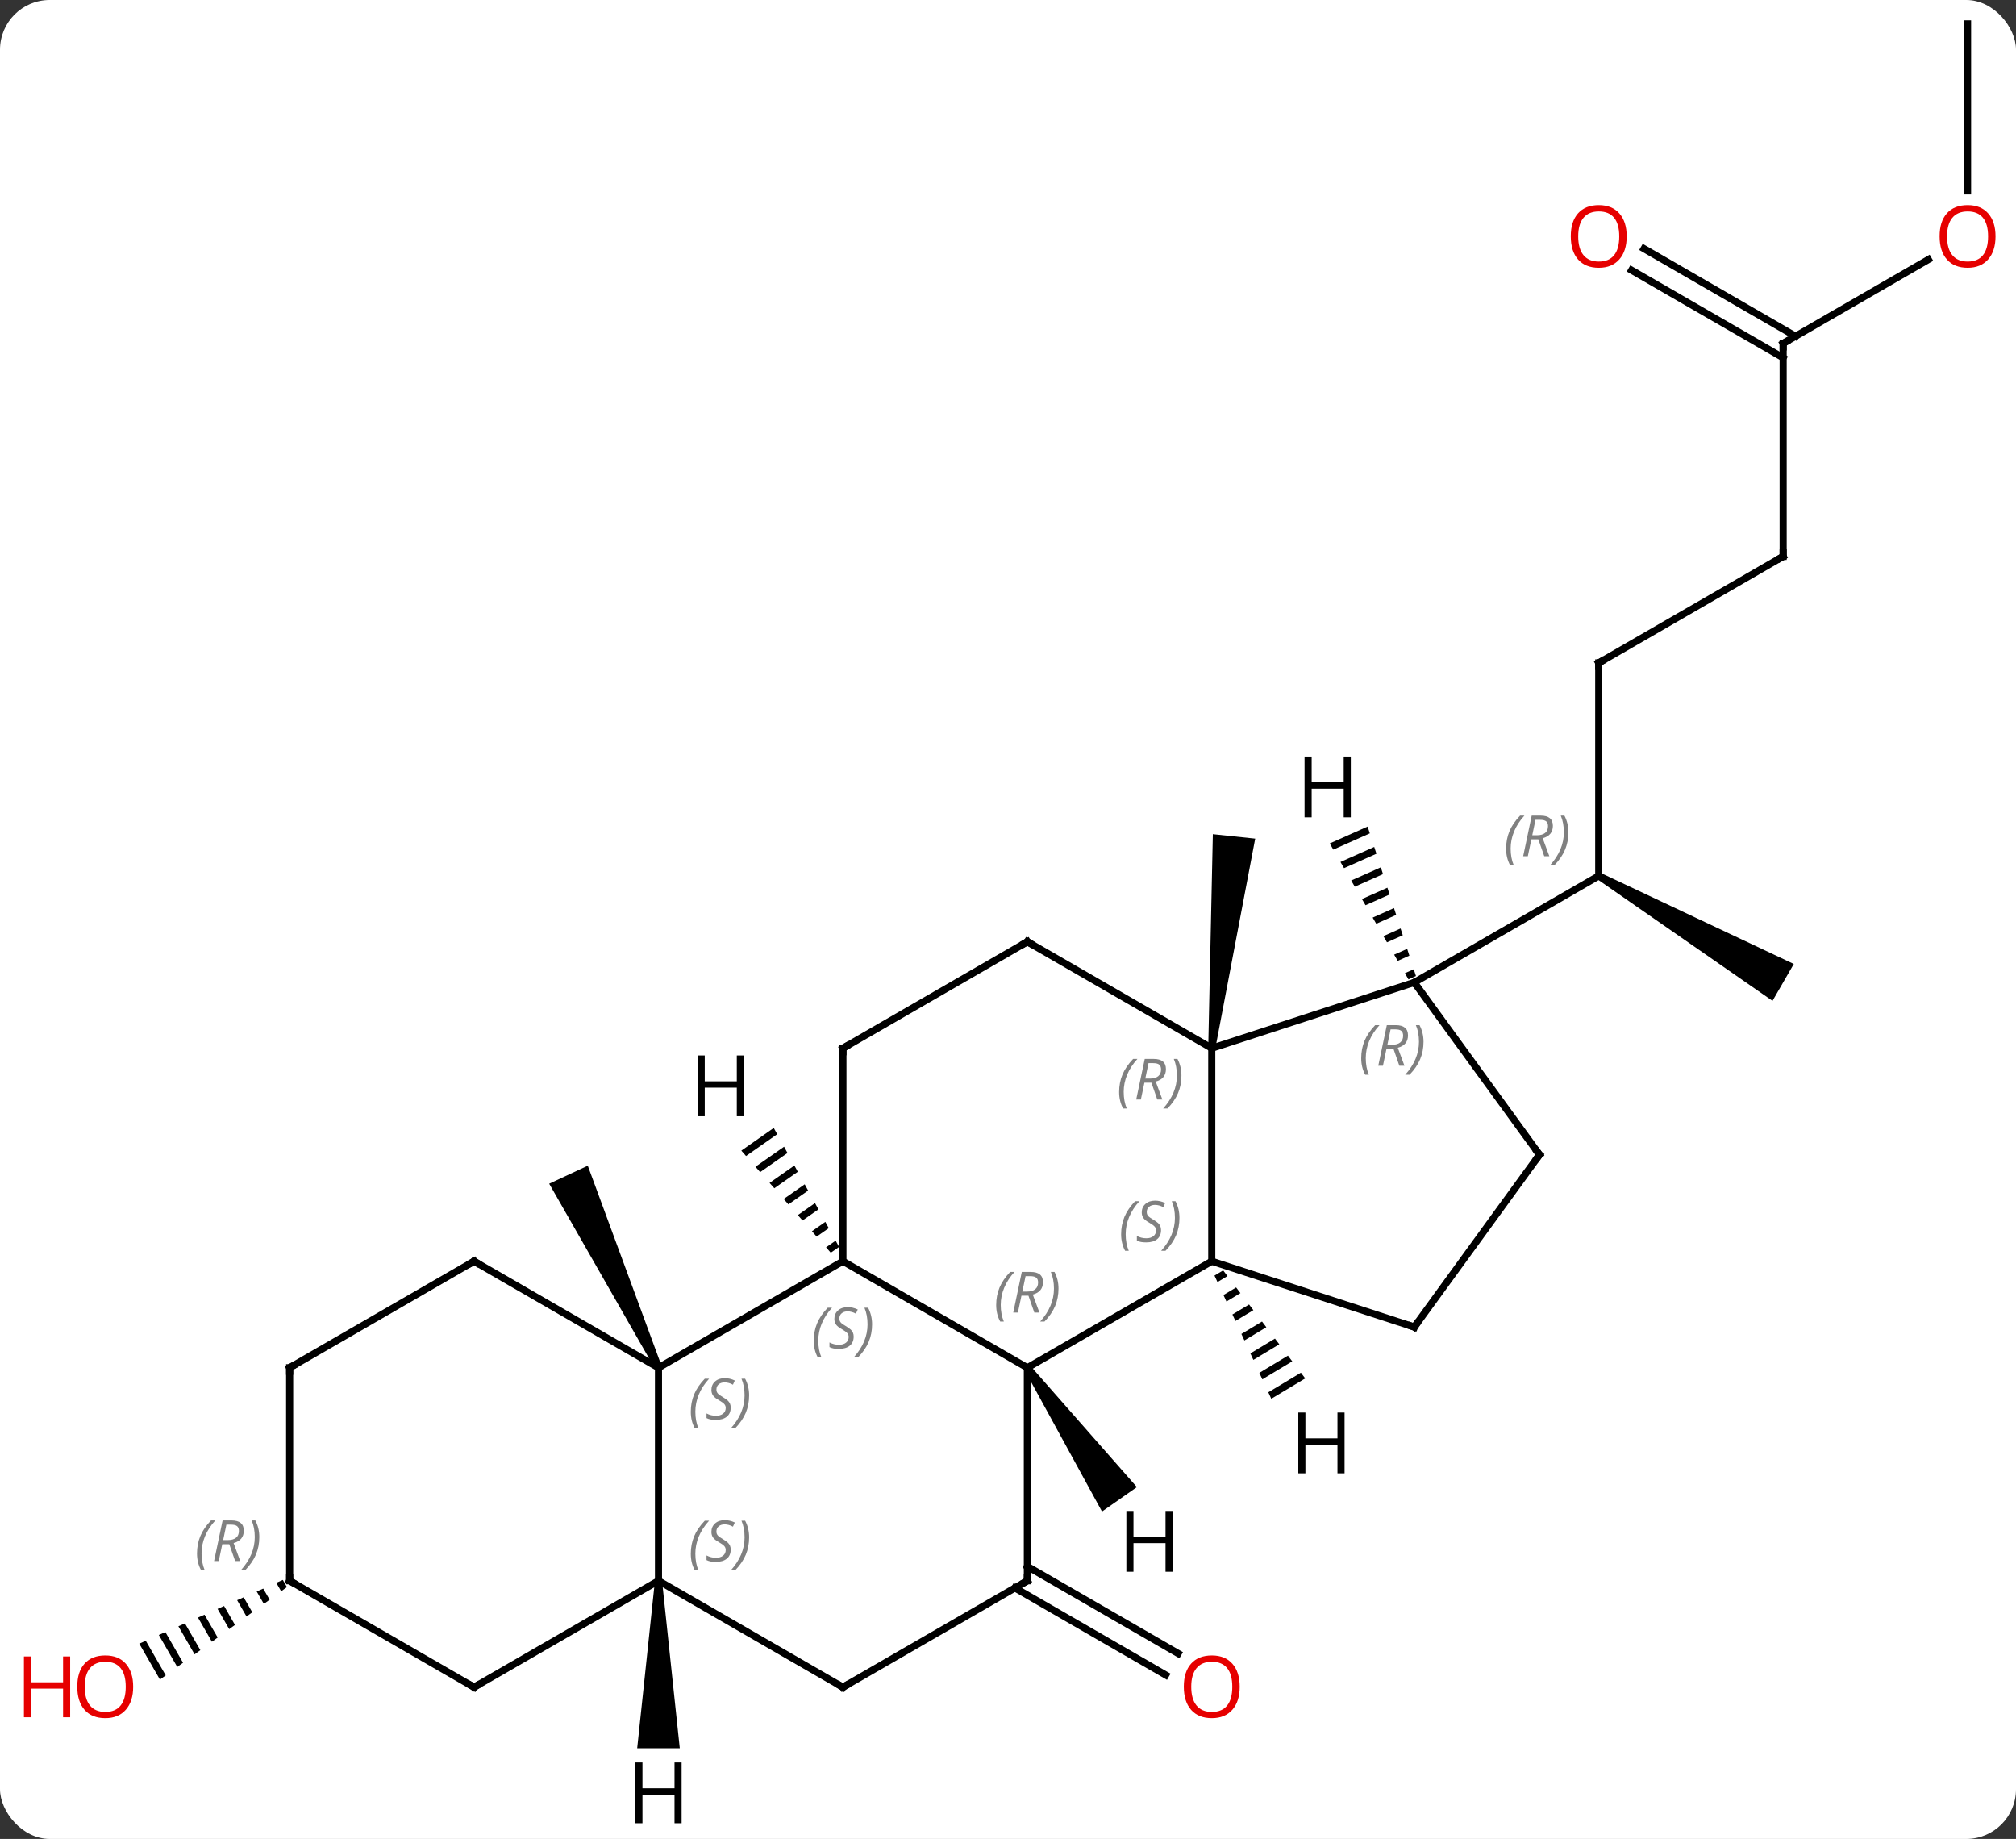 <svg width="284" viewBox="0 0 284 259" style="fill-opacity:1; color-rendering:auto; color-interpolation:auto; text-rendering:auto; stroke:black; stroke-linecap:square; stroke-miterlimit:10; shape-rendering:auto; stroke-opacity:1; fill:black; stroke-dasharray:none; font-weight:normal; stroke-width:1; font-family:'Open Sans'; font-style:normal; stroke-linejoin:miter; font-size:12; stroke-dashoffset:0; image-rendering:auto;" height="259" class="cas-substance-image" xmlns:xlink="http://www.w3.org/1999/xlink" xmlns="http://www.w3.org/2000/svg"><rect x="0" y="0" width="284" height="259" fill="#333333" stroke="none"/><svg class="cas-substance-single-component"><rect y="0" x="0" width="284" stroke="none" ry="7" rx="7" height="259" fill="white" class="cas-substance-group"/><svg y="0" x="0" width="284" viewBox="0 0 284 259" style="fill:black;" height="259" class="cas-substance-single-component-image"><svg><g><g transform="translate(146,128)" style="text-rendering:geometricPrecision; color-rendering:optimizeQuality; color-interpolation:linearRGB; stroke-linecap:butt; image-rendering:optimizeQuality;"><path style="stroke:none;" d="M25.202 19.687 L24.208 19.583 L24.856 -10.514 L30.824 -9.886 Z"/><line y2="92.614" y1="104.878" x2="-1.275" x1="19.966" style="fill:none;"/><line y2="95.645" y1="107.909" x2="-3.025" x1="18.216" style="fill:none;"/><line y2="-34.635" y1="-4.635" x2="79.218" x1="79.218" style="fill:none;"/><path style="stroke:none;" d="M78.968 -4.202 L79.468 -5.068 L106.698 7.767 L103.698 12.963 Z"/><line y2="10.365" y1="-4.635" x2="53.238" x1="79.218" style="fill:none;"/><line y2="-49.635" y1="-34.635" x2="105.198" x1="79.218" style="fill:none;"/><line y2="-79.635" y1="-49.635" x2="105.198" x1="105.198" style="fill:none;"/><line y2="-91.446" y1="-79.635" x2="125.655" x1="105.198" style="fill:none;"/><line y2="-92.972" y1="-80.645" x2="85.598" x1="106.948" style="fill:none;"/><line y2="-89.941" y1="-77.614" x2="83.848" x1="105.198" style="fill:none;"/><line y2="-124.635" y1="-101.112" x2="131.178" x1="131.178" style="fill:none;"/><path style="stroke:none;" d="M-52.785 64.424 L-53.691 64.846 L-68.635 38.714 L-63.197 36.178 Z"/><path style="stroke:none;" d="M-106.159 94.518 L-107.078 94.926 L-107.078 94.926 L-106.391 96.118 L-106.391 96.118 L-105.577 95.526 L-106.159 94.518 ZM-108.917 95.742 L-109.836 96.15 L-109.836 96.15 L-108.83 97.895 L-108.017 97.303 L-108.017 97.303 L-108.917 95.742 ZM-111.675 96.967 L-112.594 97.375 L-111.27 99.671 L-110.457 99.079 L-110.457 99.079 L-111.675 96.967 ZM-114.433 98.191 L-115.352 98.599 L-113.71 101.448 L-113.71 101.448 L-112.896 100.856 L-112.896 100.856 L-114.433 98.191 ZM-117.191 99.416 L-118.11 99.824 L-118.11 99.824 L-116.149 103.225 L-116.149 103.225 L-115.336 102.632 L-117.191 99.416 ZM-119.949 100.64 L-120.868 101.048 L-120.868 101.048 L-118.589 105.001 L-118.589 105.001 L-117.776 104.409 L-119.949 100.64 ZM-122.707 101.865 L-123.626 102.273 L-121.029 106.778 L-121.029 106.778 L-120.215 106.185 L-122.707 101.865 ZM-125.465 103.089 L-126.384 103.497 L-126.384 103.497 L-123.468 108.554 L-122.655 107.962 L-122.655 107.962 L-125.465 103.089 Z"/><line y2="64.635" y1="49.635" x2="-1.275" x1="24.705" style="fill:none;"/><line y2="19.635" y1="49.635" x2="24.705" x1="24.705" style="fill:none;"/><line y2="58.905" y1="49.635" x2="53.238" x1="24.705" style="fill:none;"/><line y2="49.635" y1="64.635" x2="-27.255" x1="-1.275" style="fill:none;"/><line y2="94.635" y1="64.635" x2="-1.275" x1="-1.275" style="fill:none;"/><line y2="10.365" y1="19.635" x2="53.238" x1="24.705" style="fill:none;"/><line y2="4.635" y1="19.635" x2="-1.275" x1="24.705" style="fill:none;"/><line y2="34.635" y1="58.905" x2="70.872" x1="53.238" style="fill:none;"/><line y2="64.635" y1="49.635" x2="-53.238" x1="-27.255" style="fill:none;"/><line y2="19.635" y1="49.635" x2="-27.255" x1="-27.255" style="fill:none;"/><line y2="109.635" y1="94.635" x2="-27.255" x1="-1.275" style="fill:none;"/><line y2="34.635" y1="10.365" x2="70.872" x1="53.238" style="fill:none;"/><line y2="19.635" y1="4.635" x2="-27.255" x1="-1.275" style="fill:none;"/><line y2="94.635" y1="64.635" x2="-53.238" x1="-53.238" style="fill:none;"/><line y2="49.635" y1="64.635" x2="-79.218" x1="-53.238" style="fill:none;"/><line y2="94.635" y1="109.635" x2="-53.238" x1="-27.255" style="fill:none;"/><line y2="109.635" y1="94.635" x2="-79.218" x1="-53.238" style="fill:none;"/><line y2="64.635" y1="49.635" x2="-105.198" x1="-79.218" style="fill:none;"/><line y2="94.635" y1="109.635" x2="-105.198" x1="-79.218" style="fill:none;"/><line y2="94.635" y1="64.635" x2="-105.198" x1="-105.198" style="fill:none;"/><path style="stroke:none;" d="M26.308 50.922 L25.089 51.655 L25.511 52.569 L25.511 52.569 L26.916 51.723 L26.916 51.723 L26.308 50.922 ZM28.134 53.324 L26.353 54.395 L26.353 54.395 L26.774 55.309 L26.774 55.309 L28.742 54.125 L28.742 54.125 L28.134 53.324 ZM29.959 55.726 L27.616 57.135 L27.616 57.135 L28.037 58.048 L30.568 56.527 L30.568 56.527 L29.959 55.726 ZM31.785 58.128 L28.88 59.875 L28.88 59.875 L29.301 60.788 L29.301 60.788 L32.393 58.928 L31.785 58.128 ZM33.61 60.529 L30.143 62.615 L30.143 62.615 L30.564 63.528 L34.219 61.33 L34.219 61.33 L33.61 60.529 ZM35.436 62.931 L31.407 65.355 L31.407 65.355 L31.828 66.268 L31.828 66.268 L36.044 63.732 L36.044 63.732 L35.436 62.931 ZM37.261 65.333 L32.67 68.095 L32.67 68.095 L33.091 69.008 L33.091 69.008 L37.87 66.134 L37.87 66.134 L37.261 65.333 Z"/><path style="stroke:none;" d="M-1.685 64.922 L-0.865 64.348 L14.158 81.446 L9.243 84.887 Z"/><path style="stroke:none;" d="M-37 30.862 L-41.566 34.057 L-41.566 34.057 L-40.903 34.814 L-40.903 34.814 L-36.515 31.744 L-36.515 31.744 L-37 30.862 ZM-35.546 33.508 L-39.577 36.327 L-39.577 36.327 L-38.913 37.084 L-38.913 37.084 L-35.062 34.389 L-35.062 34.389 L-35.546 33.508 ZM-34.093 36.153 L-37.587 38.598 L-37.587 38.598 L-36.924 39.355 L-36.924 39.355 L-33.609 37.035 L-33.609 37.035 L-34.093 36.153 ZM-32.64 38.799 L-35.598 40.868 L-34.934 41.625 L-34.934 41.625 L-32.156 39.681 L-32.156 39.681 L-32.64 38.799 ZM-31.187 41.444 L-33.608 43.139 L-32.945 43.895 L-32.945 43.895 L-30.702 42.326 L-30.702 42.326 L-31.187 41.444 ZM-29.734 44.09 L-31.619 45.409 L-30.956 46.166 L-30.956 46.166 L-29.249 44.972 L-29.249 44.972 L-29.734 44.09 ZM-28.28 46.736 L-29.629 47.68 L-29.629 47.68 L-28.966 48.436 L-28.966 48.436 L-27.796 47.618 L-27.796 47.618 L-28.28 46.736 Z"/><path style="stroke:none;" d="M46.663 -11.586 L41.323 -9.209 L41.323 -9.209 L41.827 -8.339 L46.973 -10.629 L46.973 -10.629 L46.663 -11.586 ZM47.591 -8.715 L42.835 -6.598 L42.835 -6.598 L43.34 -5.728 L43.34 -5.728 L47.901 -7.758 L47.901 -7.758 L47.591 -8.715 ZM48.52 -5.844 L44.348 -3.987 L44.852 -3.117 L48.829 -4.887 L48.829 -4.887 L48.52 -5.844 ZM49.448 -2.974 L45.861 -1.377 L46.365 -0.507 L49.757 -2.017 L49.448 -2.974 ZM50.376 -0.103 L47.373 1.234 L47.373 1.234 L47.877 2.104 L50.685 0.854 L50.376 -0.103 ZM51.304 2.768 L48.886 3.845 L49.39 4.715 L51.614 3.725 L51.614 3.725 L51.304 2.768 ZM52.232 5.639 L50.398 6.455 L50.902 7.326 L52.542 6.596 L52.232 5.639 ZM53.161 8.51 L51.911 9.066 L52.415 9.936 L52.415 9.936 L53.47 9.467 L53.161 8.51 Z"/><path style="stroke:none;" d="M-53.738 94.635 L-52.738 94.635 L-50.238 118.229 L-56.238 118.229 Z"/></g><g transform="translate(146,128)" style="fill:rgb(230,0,0); text-rendering:geometricPrecision; color-rendering:optimizeQuality; image-rendering:optimizeQuality; font-family:'Open Sans'; stroke:rgb(230,0,0); color-interpolation:linearRGB;"><path style="stroke:none;" d="M28.642 109.565 Q28.642 111.627 27.603 112.807 Q26.564 113.987 24.721 113.987 Q22.83 113.987 21.799 112.823 Q20.767 111.658 20.767 109.549 Q20.767 107.455 21.799 106.307 Q22.83 105.158 24.721 105.158 Q26.58 105.158 27.611 106.33 Q28.642 107.502 28.642 109.565 ZM21.814 109.565 Q21.814 111.299 22.557 112.205 Q23.299 113.112 24.721 113.112 Q26.142 113.112 26.869 112.213 Q27.596 111.315 27.596 109.565 Q27.596 107.83 26.869 106.94 Q26.142 106.049 24.721 106.049 Q23.299 106.049 22.557 106.948 Q21.814 107.846 21.814 109.565 Z"/></g><g transform="translate(146,128)" style="font-size:8.4px; fill:gray; text-rendering:geometricPrecision; image-rendering:optimizeQuality; color-rendering:optimizeQuality; font-family:'Open Sans'; font-style:italic; stroke:gray; color-interpolation:linearRGB;"><path style="stroke:none;" d="M66.169 -8.471 Q66.169 -9.799 66.638 -10.924 Q67.107 -12.049 68.138 -13.127 L68.747 -13.127 Q67.778 -12.065 67.294 -10.893 Q66.81 -9.721 66.81 -8.487 Q66.81 -7.159 67.247 -6.143 L66.732 -6.143 Q66.169 -7.174 66.169 -8.471 ZM69.729 -9.784 L69.229 -7.409 L68.573 -7.409 L69.776 -13.127 L71.026 -13.127 Q72.76 -13.127 72.76 -11.69 Q72.76 -10.33 71.323 -9.94 L72.26 -7.409 L71.542 -7.409 L70.714 -9.784 L69.729 -9.784 ZM70.307 -12.534 Q69.917 -10.612 69.854 -10.362 L70.51 -10.362 Q71.26 -10.362 71.667 -10.69 Q72.073 -11.018 72.073 -11.643 Q72.073 -12.112 71.815 -12.323 Q71.557 -12.534 70.964 -12.534 L70.307 -12.534 ZM74.947 -10.784 Q74.947 -9.455 74.47 -8.323 Q73.993 -7.19 72.978 -6.143 L72.368 -6.143 Q74.306 -8.299 74.306 -10.784 Q74.306 -12.112 73.868 -13.127 L74.384 -13.127 Q74.947 -12.065 74.947 -10.784 Z"/></g><g transform="translate(146,128)" style="stroke-linecap:butt; font-size:8.4px; text-rendering:geometricPrecision; image-rendering:optimizeQuality; color-rendering:optimizeQuality; font-family:'Open Sans'; font-style:italic; color-interpolation:linearRGB; stroke-miterlimit:5;"><path style="fill:none;" d="M79.218 -34.135 L79.218 -34.635 L79.651 -34.885"/><path style="fill:none;" d="M104.765 -49.385 L105.198 -49.635 L105.198 -50.135"/><path style="fill:none;" d="M105.198 -79.135 L105.198 -79.635 L105.631 -79.885"/></g><g transform="translate(146,128)" style="stroke-linecap:butt; fill:rgb(230,0,0); text-rendering:geometricPrecision; color-rendering:optimizeQuality; image-rendering:optimizeQuality; font-family:'Open Sans'; stroke:rgb(230,0,0); color-interpolation:linearRGB; stroke-miterlimit:5;"><path style="stroke:none;" d="M135.115 -94.705 Q135.115 -92.643 134.076 -91.463 Q133.037 -90.283 131.194 -90.283 Q129.303 -90.283 128.272 -91.448 Q127.24 -92.612 127.24 -94.721 Q127.24 -96.815 128.272 -97.963 Q129.303 -99.112 131.194 -99.112 Q133.053 -99.112 134.084 -97.94 Q135.115 -96.768 135.115 -94.705 ZM128.287 -94.705 Q128.287 -92.971 129.03 -92.065 Q129.772 -91.158 131.194 -91.158 Q132.615 -91.158 133.342 -92.057 Q134.069 -92.955 134.069 -94.705 Q134.069 -96.44 133.342 -97.33 Q132.615 -98.221 131.194 -98.221 Q129.772 -98.221 129.03 -97.323 Q128.287 -96.424 128.287 -94.705 Z"/><path style="stroke:none;" d="M83.156 -94.705 Q83.156 -92.643 82.116 -91.463 Q81.077 -90.283 79.234 -90.283 Q77.343 -90.283 76.312 -91.448 Q75.281 -92.612 75.281 -94.721 Q75.281 -96.815 76.312 -97.963 Q77.343 -99.112 79.234 -99.112 Q81.093 -99.112 82.124 -97.94 Q83.156 -96.768 83.156 -94.705 ZM76.327 -94.705 Q76.327 -92.971 77.07 -92.065 Q77.812 -91.158 79.234 -91.158 Q80.656 -91.158 81.382 -92.057 Q82.109 -92.955 82.109 -94.705 Q82.109 -96.44 81.382 -97.33 Q80.656 -98.221 79.234 -98.221 Q77.812 -98.221 77.07 -97.323 Q76.327 -96.424 76.327 -94.705 Z"/><path style="stroke:none;" d="M-127.24 109.565 Q-127.24 111.627 -128.28 112.807 Q-129.319 113.987 -131.162 113.987 Q-133.053 113.987 -134.084 112.823 Q-135.115 111.658 -135.115 109.549 Q-135.115 107.455 -134.084 106.307 Q-133.053 105.158 -131.162 105.158 Q-129.303 105.158 -128.272 106.33 Q-127.24 107.502 -127.24 109.565 ZM-134.069 109.565 Q-134.069 111.299 -133.326 112.205 Q-132.584 113.112 -131.162 113.112 Q-129.74 113.112 -129.014 112.213 Q-128.287 111.315 -128.287 109.565 Q-128.287 107.83 -129.014 106.94 Q-129.74 106.049 -131.162 106.049 Q-132.584 106.049 -133.326 106.948 Q-134.069 107.846 -134.069 109.565 Z"/><path style="stroke:none;" d="M-136.115 113.862 L-137.115 113.862 L-137.115 109.83 L-141.631 109.83 L-141.631 113.862 L-142.631 113.862 L-142.631 105.299 L-141.631 105.299 L-141.631 108.94 L-137.115 108.94 L-137.115 105.299 L-136.115 105.299 L-136.115 113.862 Z"/></g><g transform="translate(146,128)" style="stroke-linecap:butt; font-size:8.4px; fill:gray; text-rendering:geometricPrecision; image-rendering:optimizeQuality; color-rendering:optimizeQuality; font-family:'Open Sans'; font-style:italic; stroke:gray; color-interpolation:linearRGB; stroke-miterlimit:5;"><path style="stroke:none;" d="M11.936 45.838 Q11.936 44.51 12.405 43.385 Q12.874 42.26 13.905 41.182 L14.514 41.182 Q13.546 42.244 13.061 43.416 Q12.577 44.588 12.577 45.823 Q12.577 47.151 13.014 48.166 L12.499 48.166 Q11.936 47.135 11.936 45.838 ZM17.559 45.244 Q17.559 46.073 17.012 46.526 Q16.465 46.979 15.465 46.979 Q15.059 46.979 14.746 46.924 Q14.434 46.869 14.152 46.729 L14.152 46.073 Q14.777 46.401 15.481 46.401 Q16.106 46.401 16.481 46.104 Q16.856 45.807 16.856 45.291 Q16.856 44.979 16.652 44.752 Q16.449 44.526 15.887 44.198 Q15.293 43.869 15.067 43.541 Q14.84 43.213 14.84 42.76 Q14.84 42.026 15.356 41.565 Q15.871 41.104 16.715 41.104 Q17.09 41.104 17.426 41.182 Q17.762 41.26 18.137 41.432 L17.871 42.026 Q17.621 41.869 17.301 41.783 Q16.981 41.698 16.715 41.698 Q16.184 41.698 15.863 41.971 Q15.543 42.244 15.543 42.713 Q15.543 42.916 15.613 43.065 Q15.684 43.213 15.824 43.346 Q15.965 43.479 16.387 43.729 Q16.949 44.073 17.152 44.268 Q17.356 44.463 17.457 44.698 Q17.559 44.932 17.559 45.244 ZM20.153 43.526 Q20.153 44.854 19.677 45.987 Q19.2 47.119 18.184 48.166 L17.575 48.166 Q19.513 46.01 19.513 43.526 Q19.513 42.198 19.075 41.182 L19.591 41.182 Q20.153 42.244 20.153 43.526 Z"/><path style="stroke:none;" d="M-5.664 55.799 Q-5.664 54.471 -5.195 53.346 Q-4.726 52.221 -3.695 51.143 L-3.086 51.143 Q-4.054 52.205 -4.539 53.377 Q-5.023 54.549 -5.023 55.783 Q-5.023 57.112 -4.585 58.127 L-5.101 58.127 Q-5.664 57.096 -5.664 55.799 ZM-2.104 54.487 L-2.604 56.862 L-3.26 56.862 L-2.057 51.143 L-0.807 51.143 Q0.928 51.143 0.928 52.58 Q0.928 53.94 -0.51 54.33 L0.428 56.862 L-0.291 56.862 L-1.119 54.487 L-2.104 54.487 ZM-1.526 51.737 Q-1.916 53.658 -1.979 53.908 L-1.322 53.908 Q-0.572 53.908 -0.166 53.58 Q0.24 53.252 0.24 52.627 Q0.24 52.158 -0.018 51.947 Q-0.276 51.737 -0.869 51.737 L-1.526 51.737 ZM3.114 53.487 Q3.114 54.815 2.637 55.947 Q2.16 57.08 1.145 58.127 L0.535 58.127 Q2.473 55.971 2.473 53.487 Q2.473 52.158 2.035 51.143 L2.551 51.143 Q3.114 52.205 3.114 53.487 Z"/><path style="stroke:none;" d="M11.656 25.799 Q11.656 24.471 12.125 23.346 Q12.594 22.221 13.625 21.143 L14.234 21.143 Q13.265 22.205 12.781 23.377 Q12.297 24.549 12.297 25.783 Q12.297 27.111 12.734 28.127 L12.219 28.127 Q11.656 27.096 11.656 25.799 ZM15.216 24.486 L14.716 26.861 L14.06 26.861 L15.263 21.143 L16.513 21.143 Q18.247 21.143 18.247 22.58 Q18.247 23.94 16.81 24.33 L17.747 26.861 L17.029 26.861 L16.201 24.486 L15.216 24.486 ZM15.794 21.736 Q15.404 23.658 15.341 23.908 L15.997 23.908 Q16.747 23.908 17.154 23.58 Q17.56 23.252 17.56 22.627 Q17.56 22.158 17.302 21.947 Q17.044 21.736 16.451 21.736 L15.794 21.736 ZM20.433 23.486 Q20.433 24.815 19.957 25.947 Q19.48 27.08 18.465 28.127 L17.855 28.127 Q19.793 25.971 19.793 23.486 Q19.793 22.158 19.355 21.143 L19.871 21.143 Q20.433 22.205 20.433 23.486 Z"/><path style="fill:none; stroke:black;" d="M52.763 58.751 L53.238 58.905 L53.532 58.501"/><path style="stroke:none;" d="M-31.364 60.838 Q-31.364 59.51 -30.895 58.385 Q-30.426 57.26 -29.395 56.182 L-28.786 56.182 Q-29.754 57.244 -30.239 58.416 Q-30.723 59.588 -30.723 60.822 Q-30.723 62.151 -30.286 63.166 L-30.801 63.166 Q-31.364 62.135 -31.364 60.838 ZM-25.741 60.244 Q-25.741 61.072 -26.288 61.526 Q-26.835 61.979 -27.835 61.979 Q-28.241 61.979 -28.554 61.924 Q-28.866 61.869 -29.148 61.729 L-29.148 61.072 Q-28.523 61.401 -27.819 61.401 Q-27.194 61.401 -26.819 61.104 Q-26.444 60.807 -26.444 60.291 Q-26.444 59.979 -26.648 59.752 Q-26.851 59.526 -27.413 59.197 Q-28.007 58.869 -28.233 58.541 Q-28.46 58.213 -28.46 57.76 Q-28.46 57.026 -27.944 56.565 Q-27.429 56.104 -26.585 56.104 Q-26.21 56.104 -25.874 56.182 Q-25.538 56.26 -25.163 56.432 L-25.429 57.026 Q-25.679 56.869 -25.999 56.783 Q-26.319 56.697 -26.585 56.697 Q-27.116 56.697 -27.436 56.971 Q-27.757 57.244 -27.757 57.713 Q-27.757 57.916 -27.686 58.065 Q-27.616 58.213 -27.476 58.346 Q-27.335 58.479 -26.913 58.729 Q-26.351 59.072 -26.148 59.268 Q-25.944 59.463 -25.843 59.697 Q-25.741 59.932 -25.741 60.244 ZM-23.147 58.526 Q-23.147 59.854 -23.623 60.987 Q-24.1 62.119 -25.116 63.166 L-25.725 63.166 Q-23.787 61.01 -23.787 58.526 Q-23.787 57.197 -24.225 56.182 L-23.709 56.182 Q-23.147 57.244 -23.147 58.526 Z"/><path style="fill:none; stroke:black;" d="M-1.275 94.135 L-1.275 94.635 L-1.708 94.885"/><path style="stroke:none;" d="M45.759 21.04 Q45.759 19.712 46.228 18.587 Q46.697 17.462 47.728 16.383 L48.337 16.383 Q47.368 17.446 46.884 18.618 Q46.4 19.79 46.4 21.024 Q46.4 22.352 46.837 23.368 L46.322 23.368 Q45.759 22.337 45.759 21.04 ZM49.319 19.727 L48.819 22.102 L48.163 22.102 L49.366 16.383 L50.616 16.383 Q52.35 16.383 52.35 17.821 Q52.35 19.18 50.913 19.571 L51.85 22.102 L51.132 22.102 L50.304 19.727 L49.319 19.727 ZM49.897 16.977 Q49.507 18.899 49.444 19.149 L50.1 19.149 Q50.85 19.149 51.257 18.821 Q51.663 18.493 51.663 17.868 Q51.663 17.399 51.405 17.188 Q51.147 16.977 50.554 16.977 L49.897 16.977 ZM54.536 18.727 Q54.536 20.055 54.06 21.188 Q53.583 22.321 52.568 23.368 L51.958 23.368 Q53.896 21.212 53.896 18.727 Q53.896 17.399 53.458 16.383 L53.974 16.383 Q54.536 17.446 54.536 18.727 Z"/><path style="fill:none; stroke:black;" d="M-0.842 4.885 L-1.275 4.635 L-1.708 4.885"/><path style="fill:none; stroke:black;" d="M70.578 35.039 L70.872 34.635 L70.578 34.23"/><path style="stroke:none;" d="M-48.686 70.838 Q-48.686 69.51 -48.218 68.385 Q-47.749 67.26 -46.718 66.182 L-46.108 66.182 Q-47.077 67.245 -47.561 68.416 Q-48.046 69.588 -48.046 70.823 Q-48.046 72.151 -47.608 73.166 L-48.124 73.166 Q-48.686 72.135 -48.686 70.838 ZM-43.064 70.245 Q-43.064 71.073 -43.611 71.526 Q-44.158 71.979 -45.158 71.979 Q-45.564 71.979 -45.876 71.924 Q-46.189 71.87 -46.47 71.729 L-46.47 71.073 Q-45.845 71.401 -45.142 71.401 Q-44.517 71.401 -44.142 71.104 Q-43.767 70.807 -43.767 70.291 Q-43.767 69.979 -43.97 69.752 Q-44.173 69.526 -44.736 69.198 Q-45.329 68.87 -45.556 68.541 Q-45.783 68.213 -45.783 67.76 Q-45.783 67.026 -45.267 66.565 Q-44.751 66.104 -43.908 66.104 Q-43.533 66.104 -43.197 66.182 Q-42.861 66.26 -42.486 66.432 L-42.751 67.026 Q-43.001 66.87 -43.322 66.784 Q-43.642 66.698 -43.908 66.698 Q-44.439 66.698 -44.759 66.971 Q-45.079 67.245 -45.079 67.713 Q-45.079 67.916 -45.009 68.065 Q-44.939 68.213 -44.798 68.346 Q-44.658 68.479 -44.236 68.729 Q-43.673 69.073 -43.47 69.268 Q-43.267 69.463 -43.165 69.698 Q-43.064 69.932 -43.064 70.245 ZM-40.469 68.526 Q-40.469 69.854 -40.946 70.987 Q-41.422 72.12 -42.438 73.166 L-43.047 73.166 Q-41.11 71.01 -41.11 68.526 Q-41.11 67.198 -41.547 66.182 L-41.032 66.182 Q-40.469 67.245 -40.469 68.526 Z"/><path style="fill:none; stroke:black;" d="M-27.255 20.135 L-27.255 19.635 L-26.822 19.385"/><path style="fill:none; stroke:black;" d="M-26.822 109.385 L-27.255 109.635 L-27.688 109.385"/><path style="stroke:none;" d="M-48.686 90.838 Q-48.686 89.51 -48.218 88.385 Q-47.749 87.26 -46.718 86.182 L-46.108 86.182 Q-47.077 87.244 -47.561 88.416 Q-48.046 89.588 -48.046 90.822 Q-48.046 92.15 -47.608 93.166 L-48.124 93.166 Q-48.686 92.135 -48.686 90.838 ZM-43.064 90.244 Q-43.064 91.072 -43.611 91.525 Q-44.158 91.979 -45.158 91.979 Q-45.564 91.979 -45.876 91.924 Q-46.189 91.869 -46.47 91.729 L-46.47 91.072 Q-45.845 91.4 -45.142 91.4 Q-44.517 91.4 -44.142 91.104 Q-43.767 90.807 -43.767 90.291 Q-43.767 89.979 -43.97 89.752 Q-44.173 89.525 -44.736 89.197 Q-45.329 88.869 -45.556 88.541 Q-45.783 88.213 -45.783 87.76 Q-45.783 87.025 -45.267 86.564 Q-44.751 86.104 -43.908 86.104 Q-43.533 86.104 -43.197 86.182 Q-42.861 86.26 -42.486 86.432 L-42.751 87.025 Q-43.001 86.869 -43.322 86.783 Q-43.642 86.697 -43.908 86.697 Q-44.439 86.697 -44.759 86.971 Q-45.079 87.244 -45.079 87.713 Q-45.079 87.916 -45.009 88.064 Q-44.939 88.213 -44.798 88.346 Q-44.658 88.479 -44.236 88.729 Q-43.673 89.072 -43.47 89.268 Q-43.267 89.463 -43.165 89.697 Q-43.064 89.932 -43.064 90.244 ZM-40.469 88.525 Q-40.469 89.854 -40.946 90.986 Q-41.422 92.119 -42.438 93.166 L-43.047 93.166 Q-41.11 91.01 -41.11 88.525 Q-41.11 87.197 -41.547 86.182 L-41.032 86.182 Q-40.469 87.244 -40.469 88.525 Z"/><path style="fill:none; stroke:black;" d="M-78.785 49.885 L-79.218 49.635 L-79.651 49.885"/><path style="fill:none; stroke:black;" d="M-78.785 109.385 L-79.218 109.635 L-79.651 109.385"/><path style="fill:none; stroke:black;" d="M-104.765 64.385 L-105.198 64.635 L-105.198 65.135"/><path style="fill:none; stroke:black;" d="M-104.765 94.885 L-105.198 94.635 L-105.198 94.135"/><path style="stroke:none;" d="M-118.247 90.799 Q-118.247 89.471 -117.778 88.346 Q-117.309 87.221 -116.278 86.143 L-115.669 86.143 Q-116.638 87.205 -117.122 88.377 Q-117.606 89.549 -117.606 90.783 Q-117.606 92.112 -117.169 93.127 L-117.684 93.127 Q-118.247 92.096 -118.247 90.799 ZM-114.687 89.487 L-115.187 91.862 L-115.843 91.862 L-114.64 86.143 L-113.39 86.143 Q-111.656 86.143 -111.656 87.58 Q-111.656 88.94 -113.093 89.33 L-112.156 91.862 L-112.874 91.862 L-113.702 89.487 L-114.687 89.487 ZM-114.109 86.737 Q-114.499 88.658 -114.562 88.908 L-113.906 88.908 Q-113.156 88.908 -112.749 88.58 Q-112.343 88.252 -112.343 87.627 Q-112.343 87.158 -112.601 86.947 Q-112.859 86.737 -113.452 86.737 L-114.109 86.737 ZM-109.469 88.487 Q-109.469 89.815 -109.946 90.947 Q-110.423 92.08 -111.438 93.127 L-112.048 93.127 Q-110.11 90.971 -110.11 88.487 Q-110.11 87.158 -110.548 86.143 L-110.032 86.143 Q-109.469 87.205 -109.469 88.487 Z"/></g><g transform="translate(146,128)" style="stroke-linecap:butt; text-rendering:geometricPrecision; color-rendering:optimizeQuality; image-rendering:optimizeQuality; font-family:'Open Sans'; color-interpolation:linearRGB; stroke-miterlimit:5;"><path style="stroke:none;" d="M43.413 79.507 L42.413 79.507 L42.413 75.476 L37.897 75.476 L37.897 79.507 L36.897 79.507 L36.897 70.945 L37.897 70.945 L37.897 74.585 L42.413 74.585 L42.413 70.945 L43.413 70.945 L43.413 79.507 Z"/><path style="stroke:none;" d="M19.191 93.367 L18.191 93.367 L18.191 89.336 L13.675 89.336 L13.675 93.367 L12.675 93.367 L12.675 84.805 L13.675 84.805 L13.675 88.445 L18.191 88.445 L18.191 84.805 L19.191 84.805 L19.191 93.367 Z"/><path style="stroke:none;" d="M-41.205 29.218 L-42.205 29.218 L-42.205 25.187 L-46.721 25.187 L-46.721 29.218 L-47.721 29.218 L-47.721 20.656 L-46.721 20.656 L-46.721 24.296 L-42.205 24.296 L-42.205 20.656 L-41.205 20.656 L-41.205 29.218 Z"/><path style="stroke:none;" d="M44.292 -12.887 L43.292 -12.887 L43.292 -16.918 L38.776 -16.918 L38.776 -12.887 L37.776 -12.887 L37.776 -21.449 L38.776 -21.449 L38.776 -17.809 L43.292 -17.809 L43.292 -21.449 L44.292 -21.449 L44.292 -12.887 Z"/><path style="stroke:none;" d="M-49.98 128.791 L-50.98 128.791 L-50.98 124.76 L-55.496 124.76 L-55.496 128.791 L-56.496 128.791 L-56.496 120.229 L-55.496 120.229 L-55.496 123.869 L-50.98 123.869 L-50.98 120.229 L-49.98 120.229 L-49.98 128.791 Z"/></g></g></svg></svg></svg></svg>